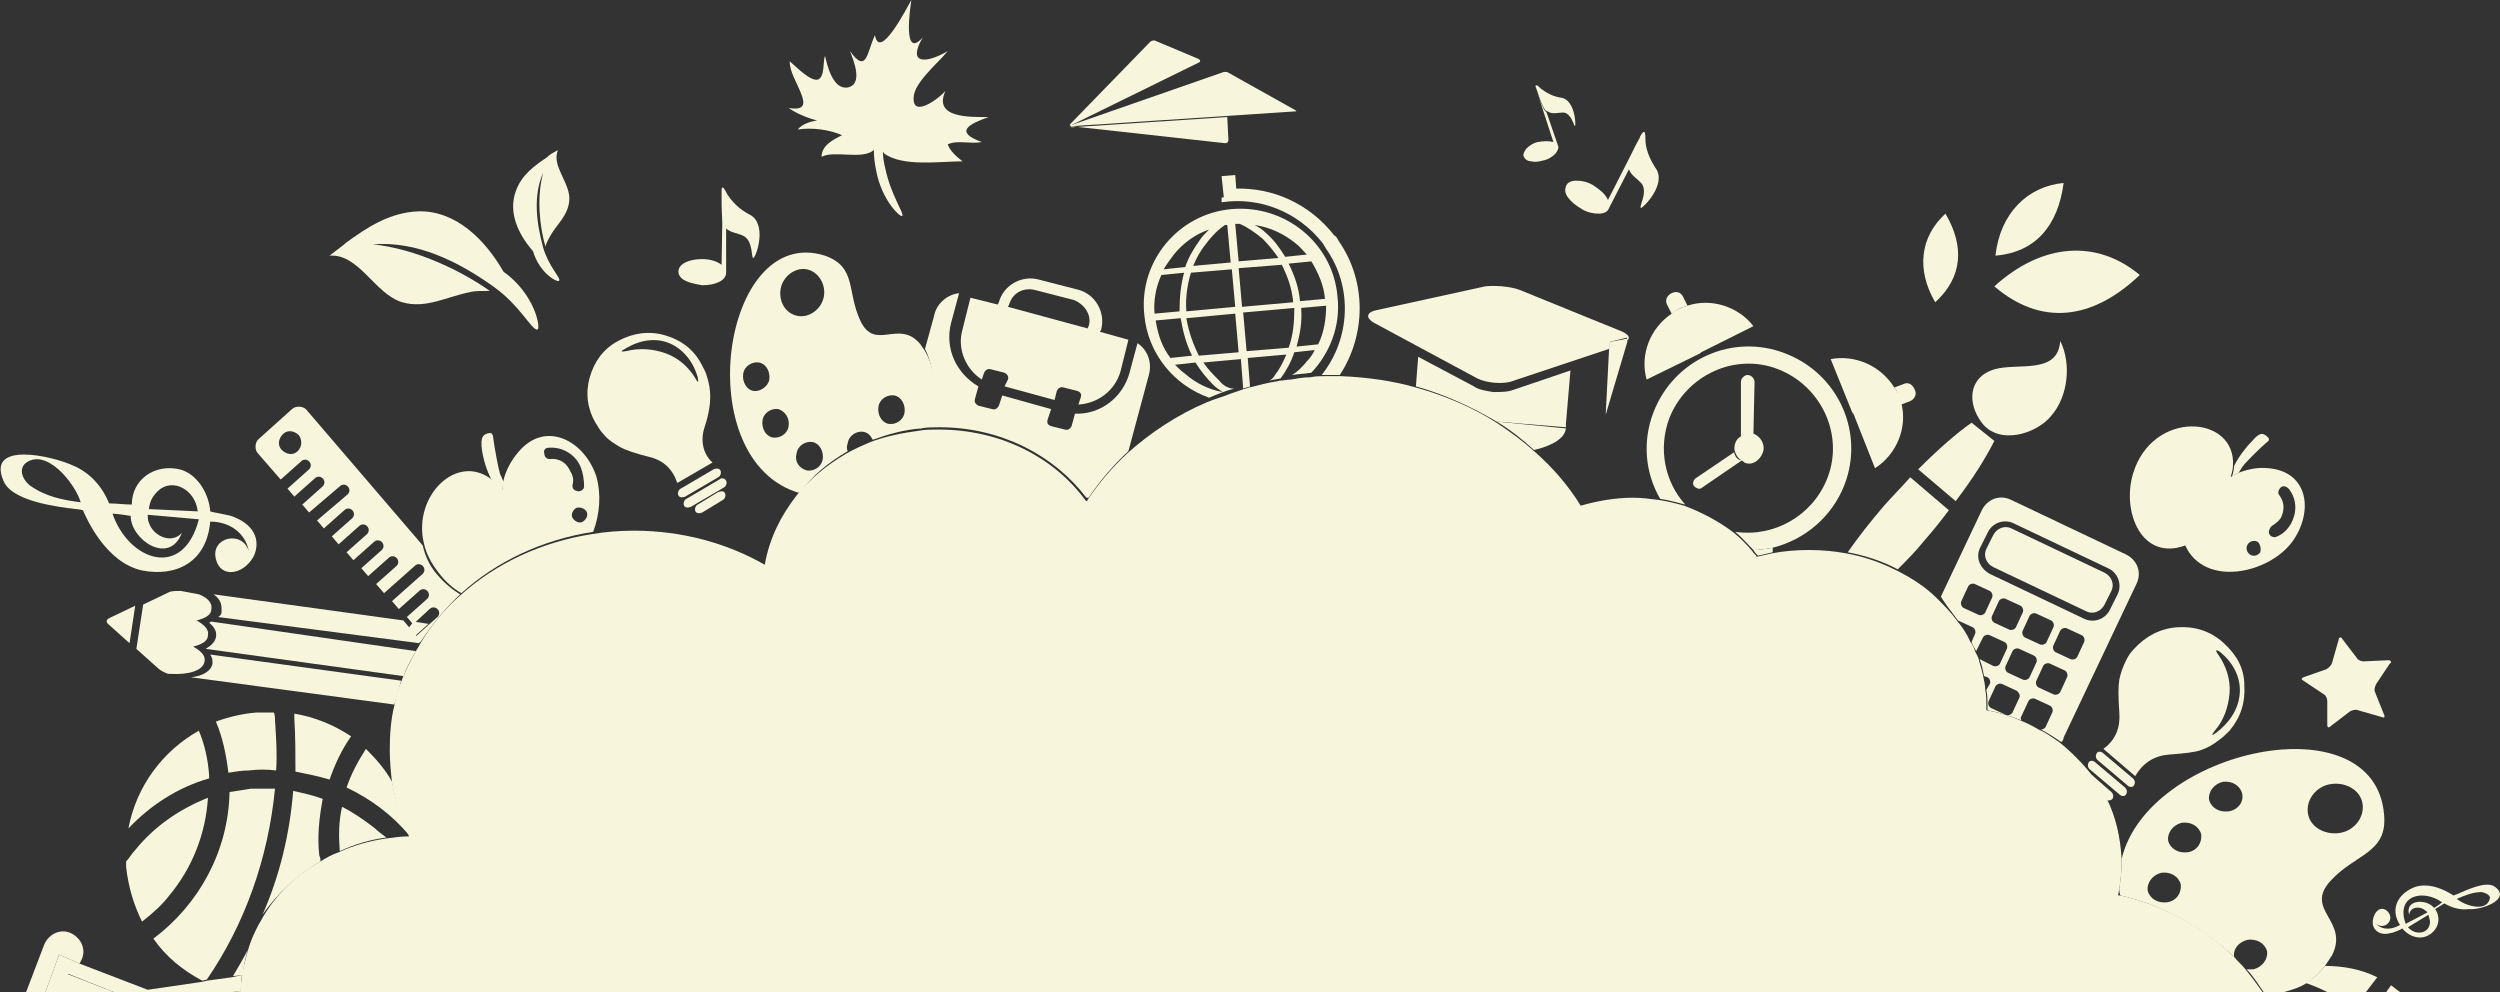<?xml version="1.0" encoding="utf-8"?>
<!-- Generator: Adobe Illustrator 18.0.0, SVG Export Plug-In . SVG Version: 6.00 Build 0)  -->
<!DOCTYPE svg PUBLIC "-//W3C//DTD SVG 1.1//EN" "http://www.w3.org/Graphics/SVG/1.1/DTD/svg11.dtd">
<svg version="1.1" id="Camada_1" xmlns="http://www.w3.org/2000/svg" xmlns:xlink="http://www.w3.org/1999/xlink" x="0px" y="0px"
	 viewBox="0 0 220 87.3" enable-background="new 0 0 220 87.3" xml:space="preserve">
<rect x="0" y="0" width="220" height="87.3" fill="#333333" stroke="none"/>
<g id="Camada_1">
	<g>
		<g>
			<path fill="#F7F6DD" d="M24.2,69.4c-0.7,0-1.4,0-2.1,0c-0.6,0.1-1.3,0.2-1.9,0.3c-0.1,5.2-2.7,9.9-6.7,12.9
				c1.1,1.6,2.6,2.8,4.3,3.7l0.4-0.1C21.5,81.4,23.6,75.6,24.2,69.4z"/>
			<path fill="#F7F6DD" d="M28.2,75.8c0-0.2,0-0.3-0.1-0.5c-0.2-1.7,0-3.4,0.3-5c-0.8-0.3-1.7-0.5-2.6-0.7
				c-0.3,3.8-1.2,7.5-2.7,10.9C24.4,78.6,26.2,77,28.2,75.8z"/>
			<path fill="#F7F6DD" d="M21.8,83.6c-0.4,0.8-0.9,1.6-1.3,2.3l0.9-0.1C21.4,85.1,21.6,84.3,21.8,83.6z"/>
			<path fill="#F7F6DD" d="M11.9,74.8c-0.3,0.3-0.5,0.7-0.8,1c0,0.2,0,0.4,0,0.5c0.2,1.8,0.7,3.4,1.4,4.8c0.9-0.7,1.7-1.4,2.4-2.3
				c2-2.4,3.2-5.4,3.4-8.6C15.8,71.2,13.6,72.7,11.9,74.8z"/>
			<path fill="#F7F6DD" d="M11.3,72.9c1.9-2,4.3-3.6,7.1-4.4c0-0.1,0-0.2,0-0.3c-0.1-1.4-0.4-2.7-0.9-3.9
				C14.3,66.1,12,69.2,11.3,72.9z"/>
			<path fill="#F7F6DD" d="M26,67.9c1,0.2,2,0.4,3,0.7c0.5-1.4,1.1-2.7,1.9-3.8c-1.5-1-3.2-1.7-5-2c0,0.1,0,0.2,0,0.4
				C26,64.8,26,66.3,26,67.9z"/>
			<path fill="#F7F6DD" d="M33,72.9c-0.9-0.7-1.9-1.4-2.9-1.9c-0.3,1.3-0.3,2.6-0.2,3.9c1.3-0.6,2.6-1,4.1-1.2
				C33.6,73.4,33.3,73.2,33,72.9z"/>
			<path fill="#F7F6DD" d="M34.5,68.8c-0.6-1.1-1.4-2-2.3-2.9c-0.7,1.1-1.3,2.2-1.7,3.4c2.1,1,4,2.4,5.5,4.2c0,0,0,0,0,0
				C35.3,72,34.8,70.4,34.5,68.8z"/>
			<path fill="#F7F6DD" d="M21.9,67.8c0.8-0.1,1.6-0.1,2.4,0c0.1-1.5,0-2.9-0.1-4.4c0-0.2,0-0.5-0.1-0.7c-0.5,0-1,0-1.5,0
				c-1.3,0.1-2.5,0.4-3.6,0.8c0.6,1.4,0.9,2.9,1.1,4.5C20.7,67.9,21.3,67.8,21.9,67.8z"/>
			<path fill="#F7F6DD" d="M209.2,86c-1.4-0.7-3-1-4.6-1c-0.5,0.6-1,1.1-1.7,1.5c0.6,0.2,1.3,0.5,1.9,0.8h3.4
				C208.5,86.9,208.9,86.4,209.2,86z"/>
			<path fill="#F7F6DD" d="M210,87.3h1.2c-0.3-0.2-0.5-0.4-0.8-0.6C210.3,86.9,210.1,87.1,210,87.3z"/>
			<path fill="#F7F6DD" d="M7,84.8l0.2-0.4c0.4-0.9-0.1-1.9-1-2.3c-0.9-0.4-1.9,0.1-2.3,1l-1.6,4.2H4L5.2,84L7,84.8z"/>
			<path fill="#F7F6DD" d="M20.4,87.3h0.8c0,0,0-0.1,0-0.1L20.4,87.3z"/>
			<polygon fill="#F7F6DD" points="5.9,85.7 5.3,87.3 10,87.3 			"/>
			<path fill="#F7F6DD" d="M21.3,85.8L20.4,86l-2.2,0.3l-0.4,0.1l-4.8,0.7l-6-2.3L5.2,84L4,87.3h1.4l0.6-1.6l4,1.6h10.4l0.8-0.1
				C21.2,86.7,21.2,86.3,21.3,85.8z"/>
			<path fill="#F7F6DD" d="M107.3,33.5c-0.5-0.5-1-1-1.4-1.6l3.3-0.3l0.2,2.6c0.2-0.1,0.4-0.1,0.6-0.2l-0.2-2.5l3.4-0.3
				c-0.3,0.7-0.6,1.3-1,1.8c-0.1,0.2-0.3,0.4-0.5,0.5c0.3-0.1,0.6-0.1,1-0.2c0.5-0.7,0.9-1.4,1.2-2.3l1.8-0.2
				c-0.2,0.4-0.4,0.7-0.7,1c-0.4,0.5-0.8,0.9-1.3,1.2c0.6-0.1,1.1-0.1,1.7-0.2c1.6-1.7,2.6-4.1,2.3-6.7c-0.4-4.7-4.6-8.1-9.3-7.7
				c-4.7,0.4-8.2,4.6-7.7,9.3c0.3,3.4,2.6,6.2,5.7,7.3c0.7-0.3,1.4-0.6,2.2-0.8C108.1,34.2,107.6,33.9,107.3,33.5z M105.5,31.3
				c-0.5-1-0.9-2.1-1.1-3.3l4.3-0.4l0.3,3.4L105.5,31.3z M109,23.6l3.8-0.3c0.5,1,0.9,2.1,1,3.3l-4.5,0.4L109,23.6z M113.4,30.6
				l-3.7,0.3l-0.3-3.4l4.5-0.4C113.9,28.4,113.8,29.5,113.4,30.6z M116,30.3l-1.9,0.2c0.3-1.1,0.5-2.2,0.4-3.4l2.2-0.2
				C116.7,28.1,116.5,29.3,116,30.3z M115.4,23c0.6,1,1.1,2.1,1.2,3.3l-2.2,0.2c-0.1-1.2-0.5-2.3-1-3.3L115.4,23z M114,21.4
				c0.4,0.3,0.7,0.7,1,1l-1.9,0.2c-0.5-0.8-1-1.5-1.7-2.1c-0.3-0.3-0.6-0.5-1-0.7C111.8,20,113,20.6,114,21.4z M109.1,19.7
				c0.7,0.3,1.4,0.8,2,1.3c0.5,0.5,1,1.1,1.4,1.7L109,23l-0.3-3.3C108.8,19.7,108.9,19.7,109.1,19.7z M108.7,27l-4.3,0.4
				c-0.1-1.2,0.1-2.4,0.4-3.4l3.6-0.3L108.7,27z M107.8,19.8c0.1,0,0.2,0,0.2,0l0.3,3.3l-3.3,0.3c0.3-0.7,0.6-1.3,1.1-1.9
				C106.6,20.8,107.2,20.2,107.8,19.8z M103.3,22.4c0.8-1,1.9-1.8,3.1-2.2c-0.3,0.3-0.6,0.6-0.8,0.9c-0.5,0.7-1,1.5-1.3,2.4
				l-1.9,0.2C102.7,23.2,103,22.8,103.3,22.4z M102.2,24.2l2-0.2c-0.3,1.1-0.4,2.2-0.4,3.4l-2.2,0.2
				C101.5,26.5,101.7,25.3,102.2,24.2z M103,31.5c-0.7-0.9-1.1-2-1.3-3.3l2.2-0.2c0.2,1.2,0.5,2.3,1,3.3L103,31.5z M103.4,32.1
				l1.8-0.2c0.5,0.8,1,1.4,1.6,2c0.2,0.2,0.5,0.4,0.8,0.6c-1.2-0.2-2.4-0.8-3.3-1.6C104,32.7,103.7,32.4,103.4,32.1z"/>
			<path fill="#F7F6DD" d="M117.9,33c2.3-3.5,2.4-8.2-0.1-11.8c-0.1-0.2-0.2-0.4-0.4-0.5c-2.2-2.8-5.4-4.2-8.7-4.1l0,0.5
				c-0.4,0.1-0.8,0.2-1.2,0.3l0,0.4c3.3-0.5,6.7,0.8,8.9,3.6c0.1,0.2,0.2,0.3,0.3,0.5c2.4,3.4,2.1,8-0.4,11.1c0.2,0,0.4,0,0.7,0
				C117.5,33,117.7,33,117.9,33z"/>
			<path fill="#F7F6DD" d="M108.8,16.7l-0.1-1.3l-1.2,0.1l0.2,1.9c0,0,0,0,0,0c0.4-0.1,0.8-0.2,1.2-0.3L108.8,16.7z"/>
			<path fill="#F7F6DD" d="M131.7,37.1c1.2,0.7,2.3,1.6,3.3,2.5c1.7-0.4,2.8-1.1,2.8-2c0-0.1,0-0.1,0-0.2l0,0.3L131.7,37.1z"/>
			<path fill="#F7F6DD" d="M131.7,37.1l6.1,0.5l0-0.3l0.4-4.7l-5,1.7c-0.5,0.2-1.1,0.2-1.8,0.2c-0.6-0.1-1.3-0.2-1.7-0.5l-4.9-2.6
				l-0.2,2.6C127.1,34.7,129.5,35.8,131.7,37.1z"/>
			<path fill="#F7F6DD" d="M142.8,29.2l-9.1-3.7c-0.8-0.3-2.2-0.4-3-0.3l-9.6,2.1c-0.9,0.2-0.9,0.7-0.2,1.1l9.1,4.9
				c0.8,0.4,2.1,0.5,2.9,0.3l8.7-2.9l0-0.6l1.6-0.4l-0.1,0.3C143.5,29.8,143.4,29.5,142.8,29.2z"/>
			<polygon fill="#F7F6DD" points="141.6,30.1 141.6,30.7 141.3,36.5 143.2,30.1 143.2,29.8 			"/>
			<path fill="#F7F6DD" d="M96.8,29.2l0.1-0.2c0.4-1.5-0.5-3.1-2-3.5l-3.5-0.9c-1.5-0.4-3.1,0.5-3.5,2l-0.1,0.2l-2.4-0.6l0,0
				l-0.7,2.8c-0.5,1.7,0.3,3.5,1.7,4.4l0.2-0.6c0.1-0.2,0.3-0.4,0.6-0.3l1.2,0.3c0.2,0.1,0.4,0.3,0.3,0.6L88.4,34l4.4,1.2l0.2-0.8
				c0.1-0.2,0.3-0.4,0.6-0.3l1.2,0.3c0.3,0.1,0.4,0.3,0.3,0.6l-0.2,0.6c1.7-0.1,3.2-1.2,3.7-2.9l0.7-2.8l0,0L96.8,29.2z M95.8,28.7
				l-0.1,0.2l-7-1.9l0.1-0.2c0.3-1,1.2-1.5,2.2-1.3l3.5,0.9C95.5,26.8,96.1,27.8,95.8,28.7z"/>
			<path fill="#F7F6DD" d="M81,37.7c0.6-0.1,1.1-0.1,1.7-0.1c5.4,0,10.1,2.5,12.9,6.2c0.1,0,0.1,0,0.2,0c1-1.5,2.2-2.9,3.5-4.1
				l1.8-6.7c0.3-1.1-0.1-2.2-1-2.8l-0.7,2.6c-0.6,2.2-2.6,3.7-4.8,3.6l-0.3,1.1c-0.1,0.2-0.3,0.4-0.6,0.3l-1.2-0.3
				c-0.3-0.1-0.4-0.3-0.3-0.6l0.3-0.9l-4.3-1.2l-0.3,0.9c-0.1,0.2-0.3,0.4-0.6,0.3l-1.2-0.3c-0.2-0.1-0.4-0.3-0.3-0.6l0.3-1.1
				c-1.9-1.1-3-3.3-2.4-5.6l0.7-2.6c-1,0.1-2,0.9-2.2,2l-0.8,2.9C82.5,32.9,82.2,35.4,81,37.7z"/>
			<path fill="#F7F6DD" d="M11.9,53.3l-2.3,1.1c-0.2,0.1-0.3,0.3-0.1,0.5l1.9,1.7L11.9,53.3z"/>
			<path fill="#F7F6DD" d="M18.6,54.7c-0.1,0-0.1,0.1-0.2,0.1c0.5,0.4,0.7,0.8,0.6,1.3c-0.1,0.4-0.4,0.7-0.9,1l17.4,2.4
				c0.3-0.8,0.7-1.5,1.1-2.2L18.6,54.7z"/>
			<path fill="#F7F6DD" d="M18.5,57.6c0.2,0.3,0.2,0.5,0.2,0.8c-0.1,0.6-0.8,1.1-1.9,1.2L34.7,62c0.2-0.7,0.4-1.4,0.6-2.1L18.5,57.6
				z"/>
			<path fill="#F7F6DD" d="M36.6,55.9l1.1-1l-1.3-0.2L36,55.2l-0.5-0.6l-16.7-2.3c0.7,0.5,0.7,1,0.7,1.4c0,0.3,0,0.4-0.3,0.6
				l17.7,2.3c0-0.1,0.1-0.1,0.1-0.2L36.6,55.9z"/>
			<path fill="#F7F6DD" d="M17.5,52.3L15.9,52c-0.3,0-0.8,0-1,0.1l-2.3,1.1l-0.6,3.9l1.9,1.7c0.2,0.2,0.6,0.4,0.9,0.5l0.2,0
				c1.6,0.1,2.9-0.3,3-1.1c0.1-0.5-0.3-0.9-1-1.3c0.8-0.2,1.3-0.5,1.3-1c0.1-0.5-0.3-0.9-1-1.3c0.8-0.2,1.3-0.5,1.3-1
				C18.7,53.1,18.3,52.6,17.5,52.3z"/>
			<path fill="#F7F6DD" d="M204.6,85c0.2-0.3,0.4-0.6,0.6-0.9c1.6-3.1-2.5-4-0.1-6.6c2.2-2.4,5-2.4,4.7-5.8
				c-0.8-10.1-20.8-5.8-23.1,3.9c0,0.1,0,0.3,0,0.4c0,0.7-0.1,1.5-0.2,2.2c0,0.2,0,0.4,0.1,0.6c3.9,0.9,7.3,2.9,10,5.4
				c-0.1-0.7,0.4-1.3,1.2-1.5c0.8-0.1,1.5,0.3,1.7,1c0.1,0.7-0.4,1.4-1.2,1.6c-0.2,0-0.4,0-0.6,0c0.6,0.6,1,1.3,1.5,2h1.8
				c0.7-0.2,1.4-0.4,2-0.8C203.6,86.1,204.1,85.6,204.6,85z M190.7,79.4c-0.8,0.1-1.5-0.3-1.7-1c-0.1-0.7,0.4-1.4,1.2-1.6
				c0.8-0.1,1.5,0.3,1.7,1C192,78.6,191.5,79.3,190.7,79.4z M192.5,75c-0.8,0.1-1.5-0.3-1.7-1c-0.1-0.7,0.4-1.4,1.2-1.6
				c0.8-0.1,1.5,0.3,1.7,1C193.8,74.2,193.3,74.9,192.5,75z M196.1,71.4c-0.8,0.1-1.5-0.3-1.7-1c-0.1-0.7,0.4-1.4,1.2-1.6
				c0.8-0.1,1.5,0.3,1.7,1C197.5,70.6,196.9,71.3,196.1,71.4z M205.1,69c1.3-0.2,2.6,0.5,2.8,1.7c0.2,1.2-0.7,2.4-2,2.6
				c-1.3,0.2-2.6-0.5-2.8-1.7C202.9,70.4,203.8,69.2,205.1,69z"/>
			<path fill="#F7F6DD" d="M74.6,39.7c-0.1-0.2-0.1-0.4,0-0.7c0.1-0.7,0.8-1.1,1.4-1c0.4,0.1,0.6,0.3,0.8,0.7c1.4-0.5,2.8-0.9,4.3-1
				c1.2-2.3,1.5-4.8,0.3-6.8c-0.1-0.2-0.3-0.4-0.4-0.6c-1.9-2.3-4,0.7-5.3-2.1c-1.2-2.6-0.3-4.7-3.1-5.7
				c-9.1-2.9-12.1,18.1-2.2,20.9C71.4,41.9,72.9,40.7,74.6,39.7z M77.3,35.8c0.1-0.7,0.8-1.1,1.4-1c0.6,0.1,1,0.8,0.9,1.5
				c-0.1,0.7-0.8,1.1-1.4,1C77.6,37.2,77.2,36.5,77.3,35.8z M68.7,25.4c0.2-1.1,1.3-1.9,2.3-1.7c1,0.2,1.7,1.3,1.5,2.4
				c-0.2,1.1-1.3,1.9-2.3,1.7C69.1,27.6,68.5,26.5,68.7,25.4z M66.3,34.4c-0.6-0.1-1-0.8-0.9-1.5c0.1-0.7,0.8-1.1,1.4-1
				c0.6,0.1,1,0.8,0.9,1.5C67.6,34,66.9,34.5,66.3,34.4z M69.4,37.5c-0.1,0.7-0.8,1.1-1.4,1c-0.6-0.1-1-0.8-0.9-1.5
				c0.1-0.7,0.8-1.1,1.4-1C69.1,36.2,69.5,36.8,69.4,37.5z M70.1,39.9c0.1-0.7,0.8-1.1,1.4-1c0.6,0.1,1,0.8,0.9,1.5
				c-0.1,0.7-0.8,1.1-1.4,1C70.3,41.2,69.9,40.6,70.1,39.9z"/>
			<path fill="#F7F6DD" d="M62,37.6c0.4-1.2,0.5-2.1,0.5-2.7c0-0.6-0.1-1.2-0.3-1.8c-0.1-0.4-0.3-0.7-0.5-1.1
				c-0.7-1.3-1.8-2.1-3.2-2.5c-1.4-0.4-2.8-0.2-4.1,0.5c0,0,0,0,0,0c0,0,0,0,0,0c0,0,0,0,0,0c-1.3,0.7-2.1,1.8-2.5,3.2
				c-0.4,1.4-0.2,2.8,0.5,4c0.2,0.3,0.4,0.7,0.7,1c0.4,0.5,0.9,0.8,1.4,1.1c0.5,0.3,1.4,0.6,2.6,0.9c1.3,0.3,2.1,1.1,2.5,2.3
				l3.1-1.8C61.9,40,61.6,38.8,62,37.6z M61.2,33.3c-0.6-1-1.5-1.8-2.6-2.2c-1.1-0.4-2.3-0.5-3.5-0.2c-0.5,0.1-0.5,0-0.1-0.2
				c1.3-0.8,2.7-1,3.9-0.5c1.2,0.5,2.1,1.6,2.5,3C61.5,33.7,61.4,33.7,61.2,33.3z"/>
			<path fill="#F7F6DD" d="M63.2,42c0.2-0.1,0.3-0.4,0.2-0.6c-0.1-0.2-0.4-0.2-0.6-0.1L59.9,43c-0.2,0.1-0.3,0.4-0.2,0.6
				c0.1,0.2,0.4,0.2,0.6,0.1L63.2,42z"/>
			<path fill="#F7F6DD" d="M63.3,42.2l-2.9,1.7c-0.2,0.1-0.3,0.4-0.2,0.6c0.1,0.2,0.4,0.2,0.6,0.1l2.9-1.7c0.2-0.1,0.3-0.4,0.2-0.6
				C63.8,42.1,63.5,42,63.3,42.2z"/>
			<path fill="#F7F6DD" d="M63.2,43.3l-1.8,1.1c-0.2,0.1-0.3,0.4-0.2,0.6c0.1,0.2,0.4,0.2,0.6,0.1l1.8-1.1c0.2-0.1,0.3-0.4,0.2-0.6
				C63.7,43.2,63.5,43.2,63.2,43.3z"/>
			<path fill="#F7F6DD" d="M185.1,66.3c-0.2-0.2-0.5-0.2-0.6,0c-0.1,0.2-0.1,0.4,0.1,0.6l2.6,2.2c0.2,0.2,0.5,0.2,0.6,0
				c0.1-0.2,0.1-0.4-0.1-0.6L185.1,66.3z"/>
			<path fill="#F7F6DD" d="M184.4,67.1c-0.2-0.2-0.5-0.2-0.6,0c-0.1,0.2-0.1,0.4,0.1,0.6l2.6,2.2c0.2,0.2,0.5,0.2,0.6,0
				c0.1-0.2,0.1-0.4-0.1-0.6L184.4,67.1z"/>
			<path fill="#F7F6DD" d="M185.9,70.3c0.1-0.2,0.1-0.4-0.1-0.6l-1.6-1.4c-0.1-0.1-0.1-0.1-0.2-0.1c0.5,0.7,1,1.4,1.4,2.2
				C185.6,70.5,185.8,70.4,185.9,70.3z"/>
			<path fill="#F7F6DD" d="M195.7,56.6C195.7,56.6,195.7,56.6,195.7,56.6C195.6,56.6,195.6,56.6,195.7,56.6
				c-1.2-1.1-2.6-1.5-4.1-1.4c-1.5,0.1-2.8,0.8-3.8,1.9c-0.3,0.3-0.5,0.6-0.7,1c-0.3,0.6-0.5,1.2-0.6,1.7c-0.1,0.6-0.1,1.5,0,2.9
				c0.1,1.3-0.3,2.4-1.4,3.2l2.8,2.4c0.7-1.2,1.7-1.8,3-1.9c1.3-0.1,2.3-0.2,2.8-0.4c0.6-0.2,1.1-0.5,1.6-0.9
				c0.3-0.2,0.6-0.5,0.9-0.8c1-1.2,1.4-2.5,1.3-4C197.5,58.9,196.9,57.7,195.7,56.6C195.7,56.7,195.7,56.6,195.7,56.6z M197.1,61
				c-0.1,1.4-0.9,2.6-2.1,3.5c-0.4,0.3-0.4,0.2-0.1-0.2c0.8-0.9,1.2-2.1,1.3-3.3c0.1-1.2-0.3-2.4-1-3.4c-0.3-0.4-0.2-0.5,0.2-0.2
				C196.5,58.3,197.2,59.6,197.1,61z"/>
			<path fill="#F7F6DD" d="M154.7,48.9c0.4-0.1,0.9-0.2,1.3-0.3l0-0.4c-0.6,0.1-1.1,0.2-1.7,0.2C154.4,48.6,154.6,48.8,154.7,48.9z"
				/>
			<path fill="#F7F6DD" d="M149.7,31.1C149.7,31.1,149.7,31.1,149.7,31.1L149.7,31.1C149.6,31.1,149.6,31.1,149.7,31.1z"/>
			<path fill="#F7F6DD" d="M148.5,26.9l-0.4-0.8c-0.2-0.4-0.6-0.5-1-0.3c-0.4,0.2-0.6,0.6-0.4,1l0.4,0.8c0.2-0.1,0.4-0.3,0.6-0.4
				C147.9,27.1,148.2,27,148.5,26.9z"/>
			<path fill="#F7F6DD" d="M148.5,26.9c-0.3,0.1-0.6,0.2-0.8,0.3c-0.2,0.1-0.4,0.2-0.6,0.4c-1.9,1.3-2.8,3.6-2.2,5.8l4.7-2.3
				l0.1-0.1l4.6-2.3C153,27,150.6,26.2,148.5,26.9z"/>
			<path fill="#F7F6DD" d="M163,36.4C163,36.5,163.1,36.5,163,36.4L163,36.4C163,36.4,163,36.4,163,36.4z"/>
			<path fill="#F7F6DD" d="M167.5,33.8l-0.8,0.3c0.2,0.2,0.3,0.5,0.4,0.8c0.1,0.2,0.1,0.5,0.2,0.7l0.8-0.3c0.4-0.2,0.6-0.6,0.4-1
				C168.3,33.8,167.9,33.6,167.5,33.8z"/>
			<path fill="#F7F6DD" d="M166.7,34.1c-1.2-1.9-3.4-2.9-5.6-2.5l1.9,4.7l0.1,0.1l1.9,4.8c1.9-1.2,2.9-3.6,2.3-5.8
				c-0.1-0.2-0.1-0.5-0.2-0.7C167,34.6,166.9,34.3,166.7,34.1z"/>
			<path fill="#F7F6DD" d="M148.3,44.4c-1.8-2-2.4-4.9-1.4-7.6c1.5-3.8,5.8-5.8,9.6-4.3c3.8,1.5,5.8,5.8,4.3,9.6
				c-1.3,3.3-4.7,5.2-8.1,4.7c0.6,0.5,1.1,1.1,1.6,1.6c0.6,0,1.1-0.1,1.7-0.2c2.8-0.7,5.2-2.7,6.3-5.5c1.8-4.6-0.5-9.8-5.2-11.6
				c-4.6-1.8-9.8,0.5-11.6,5.2c-1,2.6-0.7,5.4,0.6,7.6C146.8,44,147.5,44.2,148.3,44.4z"/>
			<path fill="#F7F6DD" d="M154.3,38.2C154.3,38.2,154.3,38.3,154.3,38.2l0.1-4.6c0-0.3-0.3-0.6-0.6-0.6c-0.3,0-0.6,0.3-0.6,0.6
				l0,4.8C153.5,38.2,153.9,38.1,154.3,38.2z"/>
			<path fill="#F7F6DD" d="M152.6,39.8l-3.4,2.3c-0.2,0.2-0.3,0.5-0.1,0.7c0.2,0.2,0.5,0.3,0.7,0.1l3.5-2.4
				C152.9,40.5,152.7,40.2,152.6,39.8z"/>
			<path fill="#F7F6DD" d="M155.1,39.9c0.3-0.7-0.1-1.4-0.7-1.7c0,0,0,0,0,0c-0.4-0.2-0.9-0.1-1.2,0.2c-0.2,0.1-0.4,0.3-0.5,0.6
				c-0.1,0.3-0.1,0.6,0,0.8c0.1,0.3,0.3,0.6,0.7,0.8c0,0,0.1,0.1,0.1,0.1C154.1,41,154.8,40.6,155.1,39.9z"/>
			<path fill="#F7F6DD" d="M36.5,54.8l1.3-1.2c0.2-0.2,0.5-0.2,0.7,0c0.2,0.2,0.2,0.5,0,0.7L37.7,55l-1.1,1l0.4,0.5
				c1-1.5,2.2-3,3.5-4.2c-0.7-0.4-1.4-1-2-1.7c-0.7-0.8-1.1-1.7-1.3-2.6L27,36.1c-0.3-0.4-1-0.4-1.3-0.1l-2.9,2.6
				c-0.4,0.3-0.4,1-0.1,1.3l2,2.3l1.8-1.6c0.2-0.2,0.5-0.2,0.7,0c0.2,0.2,0.2,0.5,0,0.7L25.3,43l0.6,0.7l1.8-1.6
				c0.2-0.2,0.5-0.2,0.7,0c0.2,0.2,0.2,0.5,0,0.7l-1.8,1.6l0.6,0.7l2.7-2.3c0.2-0.2,0.5-0.2,0.7,0c0.2,0.2,0.2,0.5,0,0.7l-2.7,2.3
				l0.6,0.7l1.8-1.6c0.2-0.2,0.5-0.2,0.7,0c0.2,0.2,0.2,0.5,0,0.7l-1.8,1.6l0.6,0.7l1.8-1.6c0.2-0.2,0.5-0.2,0.7,0
				c0.2,0.2,0.2,0.5,0,0.7l-1.8,1.6l0.6,0.7l1.8-1.6c0.2-0.2,0.5-0.2,0.7,0c0.2,0.2,0.2,0.5,0,0.7l-1.8,1.6l0.6,0.7l1.8-1.6
				c0.2-0.2,0.5-0.2,0.7,0c0.2,0.2,0.2,0.5,0,0.7l-1.8,1.6l0.7,0.8l2.7-2.4c0.2-0.2,0.5-0.2,0.7,0c0.2,0.2,0.2,0.5,0,0.7l-2.7,2.4
				l0.6,0.7l1.8-1.6c0.2-0.2,0.5-0.2,0.7,0c0.2,0.2,0.2,0.5,0,0.7l-1.8,1.6l0.1,0.1l0.5,0.6L36.5,54.8z M26.2,39.7
				c-0.4,0.4-1,0.3-1.4-0.1c-0.4-0.4-0.3-1,0.1-1.4c0.4-0.4,1-0.3,1.4,0.1C26.6,38.7,26.6,39.3,26.2,39.7z"/>
			<path fill="#F7F6DD" d="M197,41.6c0.2-0.3,0.3-0.5,0.4-0.6c0.1-0.2,1.5-1.6,2.1-2.1c0.2-0.1,0.2-0.3,0.1-0.4
				c-0.5-0.5-0.8-0.4-1.4,0.3c-0.6,0.6-1.2,1.4-1.6,2.2c0,0.3-0.1,0.7-0.2,1C196.5,41.8,196.8,41.7,197,41.6z"/>
			<path fill="#F7F6DD" d="M199.6,41.2c-0.9-0.1-1.8,0.1-2.6,0.4c-0.2,0.1-0.5,0.2-0.7,0.4c0.1-0.4,0.2-0.7,0.2-1
				c0.3-4.5-7.1-5-8.8,0.7c-1,3.4,0.8,7.7,4.6,6.3c1.7,3.7,7.3,2.5,9.4-0.3C203.6,45.1,203.2,41.5,199.6,41.2z M198.9,48.6
				c-0.2,0.3-0.6,0.4-0.9,0.2c-0.3-0.2-0.4-0.6-0.2-0.9c0.2-0.3,0.6-0.4,0.9-0.2C198.9,47.9,199,48.3,198.9,48.6z M201.6,46.1
				c-0.3,0.5-0.7,0.9-1.2,1.1c-0.2,0.1-0.3,0.1-0.5,0c-0.1,0-0.1-0.1-0.2-0.2c-0.1-0.2,0-0.5,0.2-0.7c0.3-0.2,0.6-0.4,0.8-0.7
				c0.3-0.6,0.4-1.3-0.1-2c-0.2-0.2-0.1-0.5,0.1-0.7c0.2-0.2,0.5-0.1,0.7,0.1C202.2,44,202.1,45.2,201.6,46.1z"/>
			<path fill="#F7F6DD" d="M44.2,43.2c0-0.3,0.1-0.6,0.1-0.8c-0.1-0.3-0.2-0.5-0.3-0.7c-0.1-0.3-0.5-2.3-0.6-3.2
				c0-0.2-0.1-0.4-0.3-0.4c-0.7,0.1-0.8,0.5-0.7,1.4c0.1,0.8,0.4,1.9,0.9,2.8C43.7,42.6,43.9,42.9,44.2,43.2z"/>
			<path fill="#F7F6DD" d="M40.6,52.2c3.1-2.8,7.1-4.7,11.6-5.4c0.6-1.6,0.7-3.3,0.3-4.8c-1-3.2-4.5-5.1-6.9-2.2
				c-0.6,0.7-1.1,1.6-1.3,2.5c-0.1,0.3-0.1,0.6-0.1,0.8c-0.2-0.3-0.5-0.6-0.8-0.8c-3.1-2.6-7.1,1.3-6.1,5.5c0.2,0.9,0.6,1.7,1.3,2.6
				C39.2,51.2,39.9,51.8,40.6,52.2z M51.6,45c0.2,0.3,0,0.7-0.3,0.9c-0.3,0.2-0.7,0-0.9-0.3c-0.2-0.3,0-0.7,0.3-0.9
				C51,44.6,51.4,44.7,51.6,45z M48.3,39.4c1.3-0.1,2.4,0.7,2.8,1.7c0.2,0.5,0.3,1.1,0.3,1.7c0,0.2-0.1,0.3-0.3,0.4
				c-0.1,0-0.2,0.1-0.3,0c-0.3,0-0.5-0.3-0.4-0.6c0.1-0.4,0-0.8-0.2-1.1c-0.3-0.7-0.9-1.2-1.8-1.1l0,0c-0.3,0-0.5-0.2-0.5-0.5
				C47.8,39.6,48,39.4,48.3,39.4z"/>
			<path fill="#F7F6DD" d="M210.2,58.1l-2.2,0.1c-0.2,0-0.5-0.1-0.6-0.3l-1.3-1.7c-0.1-0.2-0.3-0.1-0.3,0.1l-0.6,2.1
				c-0.1,0.2-0.3,0.4-0.5,0.5l-2,0.7c-0.2,0.1-0.2,0.2,0,0.3l1.8,1.2c0.2,0.1,0.3,0.4,0.3,0.6l0,2.1c0,0.2,0.1,0.3,0.3,0.1l1.7-1.3
				c0.2-0.1,0.5-0.2,0.7-0.1l2.1,0.6c0.2,0.1,0.3,0,0.2-0.2l-0.8-2c-0.1-0.2,0-0.5,0.1-0.7l1.2-1.8
				C210.5,58.3,210.4,58.1,210.2,58.1z"/>
			<path fill="#F7F6DD" d="M172.3,54.6C172.3,54.6,172.3,54.6,172.3,54.6l1.3,0.6c0.2,0.1,0.3,0.4,0.2,0.6l-0.3,0.7
				c0.1,0.3,0.3,0.6,0.4,0.8l0.6-1.2c0.1-0.2,0.4-0.3,0.6-0.2l1.3,0.6c0.2,0.1,0.3,0.4,0.2,0.6l-0.6,1.3c-0.1,0.2-0.4,0.3-0.6,0.2
				l-1.2-0.6c0.2,0.5,0.3,1,0.4,1.5l0.3,0.1c0.2,0.1,0.3,0.4,0.2,0.6l-0.3,0.5c0.1,0.5,0.1,1,0.1,1.4c0,0.1,0,0.2,0,0.4
				c1,0.2,2,0.5,3,0.9c-0.1-0.1-0.1-0.3,0-0.4l0.6-1.3c0.1-0.2,0.4-0.3,0.6-0.2l1.3,0.6c0.2,0.1,0.3,0.4,0.2,0.6l-0.6,1.3
				c-0.1,0.1-0.2,0.2-0.4,0.2c0.6,0.3,1.2,0.7,1.8,1.1c0.1-0.1,0.2-0.2,0.2-0.4l6.4-13.5c0.5-1,0.1-2.1-0.9-2.6l-10.1-4.8
				c-1-0.5-2.1-0.1-2.6,0.9l-3.6,7.6C171.2,53.2,171.8,53.9,172.3,54.6z M175.5,54.8c-0.2-0.1-0.3-0.4-0.2-0.6l0.6-1.3
				c0.1-0.2,0.4-0.3,0.6-0.2l1.3,0.6c0.2,0.1,0.3,0.4,0.2,0.6l-0.6,1.3c-0.1,0.2-0.4,0.3-0.6,0.2L175.5,54.8z M178.6,54.2
				c0.1-0.2,0.4-0.3,0.6-0.2l1.3,0.6c0.2,0.1,0.3,0.4,0.2,0.6l-0.6,1.3c-0.1,0.2-0.4,0.3-0.6,0.2l-1.3-0.6c-0.2-0.1-0.3-0.4-0.2-0.6
				L178.6,54.2z M177.7,61.4l-0.6,1.3c-0.1,0.2-0.4,0.3-0.6,0.2l-1.3-0.6c-0.2-0.1-0.3-0.4-0.2-0.6l0.6-1.3c0.1-0.2,0.4-0.3,0.6-0.2
				l1.3,0.6C177.7,61,177.8,61.2,177.7,61.4z M178.6,59.6c-0.1,0.2-0.4,0.3-0.6,0.2l-1.3-0.6c-0.2-0.1-0.3-0.4-0.2-0.6l0.6-1.3
				c0.1-0.2,0.4-0.3,0.6-0.2l1.3,0.6c0.2,0.1,0.3,0.4,0.2,0.6L178.6,59.6z M181.9,59.6l-0.6,1.3c-0.1,0.2-0.4,0.3-0.6,0.2l-1.3-0.6
				c-0.2-0.1-0.3-0.4-0.2-0.6l0.6-1.3c0.1-0.2,0.4-0.3,0.6-0.2l1.3,0.6C181.9,59.1,182,59.4,181.9,59.6z M183.4,56.5l-0.6,1.3
				c-0.1,0.2-0.4,0.3-0.6,0.2l-1.3-0.6c-0.2-0.1-0.3-0.4-0.2-0.6l0.6-1.3c0.1-0.2,0.4-0.3,0.6-0.2l1.3,0.6
				C183.4,56,183.5,56.3,183.4,56.5z M174.3,48.1l0.6-1.2c0.4-0.9,1.5-1.3,2.4-0.8l8.2,3.9c0.9,0.4,1.3,1.5,0.8,2.4l-0.6,1.2
				c-0.4,0.9-1.5,1.3-2.4,0.8l-8.2-3.9C174.2,50,173.8,49,174.3,48.1z M172.6,52.9l0.6-1.3c0.1-0.2,0.4-0.3,0.6-0.2l1.3,0.6
				c0.2,0.1,0.3,0.4,0.2,0.6l-0.6,1.3c-0.1,0.2-0.4,0.3-0.6,0.2l-1.3-0.6C172.6,53.4,172.5,53.1,172.6,52.9z"/>
			<path fill="#F7F6DD" d="M175.4,49.9l8.2,3.9c0.6,0.3,1.3,0,1.6-0.6l0.6-1.2c0.3-0.6,0-1.3-0.6-1.6l-8.2-3.9
				c-0.6-0.3-1.3,0-1.6,0.6l-0.6,1.2C174.5,48.9,174.8,49.6,175.4,49.9z"/>
			<path fill="#F7F6DD" d="M20.6,45.5c-0.4-0.2-1.9-0.4-2.1-0.5c-0.1-1.5-1.1-3.3-2.7-3.7c-2.2-0.5-4.2,0.9-4.2,3.1
				c-0.7,0-1.3-0.1-2-0.1C9,42.8,7.9,41.6,6.5,41c-1.9-0.9-7.7-2.2-6.2,1.3C1,44.1,5,44.6,6.7,44.8c0.2,0,0.6,0.1,0.6,0.1
				c0.3,0.7,2,4.6,5.2,5.3c3.1,0.6,5.7-0.8,6-4.3c1.7,0,3.1,1,3.4,2.6c-0.6-1.9-3.4-1.2-2.9,0.7c0.4,1.7,2.4,1.4,3.3-0.2
				C22.9,47.8,22.6,46.3,20.6,45.5z M2.6,42.7c-0.7-0.6-0.9-1.4-0.4-1.9c1.8-1.5,4.4,1.7,4.9,3.4C5.5,44,4,43.7,2.6,42.7z
				 M13.9,43.2c1.3-1.2,3.3-0.1,3.5,1.8c0,0-4.2-0.2-4.3-0.2C13.2,44,13.5,43.6,13.9,43.2z M9.9,45.2c0.4,0,1.6,0.2,1.6,0.2
				c0,2.1,3.4,4.4,4.5,1.5c-0.9,1-2.5,0.3-2.9-0.9c-0.1-0.2-0.1-0.5-0.1-0.7c0.1,0,4.5,0.4,4.5,0.4C16.1,51.1,11.3,49.3,9.9,45.2z"
				/>
			<path fill="#F7F6DD" d="M219.5,78c-0.8-0.5-2.6,0.4-3.3,0.7c-0.1,0-0.2,0.1-0.3,0.1c-0.3-0.2-2-1.3-3.5-0.7
				c-1.4,0.6-2.1,1.9-1.2,3.3c-0.7,0.4-1.5,0.5-2.1-0.1c0.8,0.6,1.7-0.4,1-1.1c-0.6-0.6-1.3,0.1-1.3,1c0,0.6,0.6,1.2,1.6,0.9
				c0.2,0,0.9-0.3,1-0.4c0.5,0.6,1.3,1,2.1,0.7c1-0.4,1.4-1.5,0.8-2.4c0.3-0.2,0.5-0.3,0.8-0.5c0.7,0.4,1.4,0.6,2.2,0.5
				C218.4,80.1,221.1,79.1,219.5,78z M213.8,81.4c-0.2,0.8-1.3,0.9-1.9,0.2c0,0,1.8-1.1,1.8-1.1C213.8,80.9,213.9,81.1,213.8,81.4z
				 M214.2,79.9c-0.6-0.8-2.6-0.8-2.2,0.6c0.1-0.7,0.9-0.8,1.4-0.4c0.1,0.1,0.2,0.1,0.2,0.2c0,0-1.9,1-1.9,1
				c-0.9-2.5,1.5-3.1,3.2-1.9C214.7,79.6,214.2,79.9,214.2,79.9z M216.2,79.1c0.7-0.3,1.4-0.6,2.2-0.6c0.4,0.1,0.8,0.3,0.7,0.6
				C218.8,80.3,216.9,79.7,216.2,79.1z"/>
			<path fill="#F7F6DD" d="M168.8,41.3l3.3,2.8c1.6-2.1,2.7-3.9,3.4-5.3l-2-1.6C172.2,38.1,170.6,39.5,168.8,41.3z"/>
			<path fill="#F7F6DD" d="M169.4,47.5c0.8-0.9,1.5-1.8,2.1-2.6l-3.4-2.9c-0.7,0.8-1.5,1.6-2.3,2.5c-1.2,1.4-2.3,2.8-3.2,4.1
				c1.6,0.3,3.1,0.8,4.4,1.5C167.8,49.3,168.6,48.5,169.4,47.5z"/>
			<path fill="#F7F6DD" d="M175.5,32.5c-2.3,0.7-2.4,3-1.1,4.7c1.5,2,4.8,1,6.1-0.6c1.5-1.7,1.8-4.6,0.8-6.6
				C181.1,33,177.6,31.9,175.5,32.5z"/>
			<path fill="#F7F6DD" d="M63.6,17.3L63.6,17.3l-0.1,6c-0.4-0.3-1-0.5-1.7-0.5c-0.6,0-1.1,0.1-1.5,0.3c-0.4,0.2-0.6,0.5-0.6,0.8
				c0,0.3,0.2,0.6,0.6,0.8c0.4,0.2,0.9,0.3,1.5,0.4c0.6,0,1.1-0.1,1.5-0.3c0.4-0.2,0.6-0.5,0.6-0.8l0-4.1c0-0.1-0.1-0.1-0.1-0.2
				C63.6,19.3,63.6,18.2,63.6,17.3z"/>
			<path fill="#F7F6DD" d="M66,18.9c-1-0.5-1.6-1.2-2-1.8c-0.1-0.2-0.3-0.6-0.4-0.6c-0.1,0-0.1,0.1-0.1,0.4c0,0.1,0,0.3,0,0.5
				c0,0.8,0,2,0.2,2.4c0,0.1,0.1,0.1,0.1,0.2c0.4,0.5,1.2,0.5,1.7,0.8c0.8,0.5,0.6,2,0.8,1.9C66.6,22.5,67.5,19.7,66,18.9z"/>
			<path fill="#F7F6DD" d="M144.2,12.3L144.2,12.3l-2.7,5.3c-0.2-0.5-0.7-0.9-1.3-1.3c-0.5-0.3-1-0.4-1.5-0.4
				c-0.5,0-0.8,0.2-0.9,0.5c-0.1,0.3-0.1,0.6,0.2,1c0.3,0.4,0.7,0.7,1.2,1c0.5,0.3,1,0.4,1.5,0.4c0.5,0,0.8-0.2,0.9-0.5l1.9-3.7
				c0-0.1,0-0.1,0-0.2C143.3,14.1,143.8,13.1,144.2,12.3z"/>
			<path fill="#F7F6DD" d="M145.7,14.8c-0.6-0.9-0.9-1.8-0.9-2.5c0-0.2,0-0.6-0.1-0.7c-0.1,0-0.2,0.1-0.3,0.3
				c-0.1,0.1-0.1,0.3-0.2,0.4c-0.4,0.7-0.9,1.8-0.9,2.2c0,0.1,0,0.1,0,0.2c0.1,0.7,0.8,1,1.2,1.5c0.5,0.8-0.3,2-0.1,2.1
				C144.6,18.3,146.7,16.2,145.7,14.8z"/>
			<path fill="#F7F6DD" d="M134.8,14.2c0.3,0.1,0.7,0,1.1-0.1c0.4-0.1,0.7-0.3,1-0.6c0.2-0.3,0.3-0.5,0.2-0.7l-1-2.9
				c0,0-0.1-0.1-0.1-0.1c-0.2-0.2-0.5-1-0.7-1.6l0,0l1.4,4.3c-0.4-0.1-0.8-0.1-1.4,0c-0.4,0.1-0.7,0.3-1,0.6
				c-0.2,0.3-0.3,0.5-0.2,0.7C134.2,14,134.4,14.2,134.8,14.2z"/>
			<path fill="#F7F6DD" d="M136.2,9.8c0.4,0.3,0.9,0.1,1.4,0.1c0.7,0.1,0.9,1.2,1,1.2c0.1-0.1,0-2.3-1.2-2.5
				c-0.8-0.1-1.4-0.5-1.8-0.8c-0.1-0.1-0.3-0.3-0.4-0.3c-0.1,0-0.1,0.1,0,0.3c0,0.1,0.1,0.2,0.1,0.3c0.2,0.6,0.5,1.4,0.7,1.6
				C136.1,9.8,136.1,9.8,136.2,9.8z"/>
			<path fill="#F7F6DD" d="M105.5,5.5c0.2-0.1,0.1-0.2,0-0.3l-3.8-1.6c-0.2-0.1-0.4,0-0.5,0.1l-7,7.2c-0.1,0.1-0.1,0.2,0.1,0.1
				L105.5,5.5z"/>
			<path fill="#F7F6DD" d="M94.2,11.1C94.1,11.1,94.1,11.1,94.2,11.1l13.6,1.5c0.2,0,0.3-0.1,0.3-0.3l-0.1-2l-13.7,0.9
				C94.2,11.1,94.2,11.1,94.2,11.1z"/>
			<path fill="#F7F6DD" d="M114,9.7l-5.9-3.3c-0.1-0.1-0.4-0.1-0.6,0L94.3,11c-0.1,0-0.1,0-0.1,0.1c0,0,0,0,0.1,0l13.7-0.9l6-0.4
				C114.1,9.8,114.1,9.8,114,9.7z"/>
			<path fill="#F7F6DD" d="M44.3,23.9c-1.6-2.8-4.2-5.4-7.5-5.3c-2.5,0.1-4.5,1.4-6.4,2.8c0,0-0.1,0.1-0.1,0.1
				c-0.4,0.3-0.9,0.7-1.3,1c2.6-0.2,4,3.4,6.4,4.1c2.1,0.6,3.9-0.5,6-0.9c0.3-0.1,1-0.1,1.7-0.1c-2.4-1.7-6.4-3.7-10.3-4.1
				c3.9-0.3,7.5,1.5,10.6,3.7c2.4,1.7,3.4,3.9,3.9,3.8C47.6,28.9,47.1,25.9,44.3,23.9z"/>
			<path fill="#F7F6DD" d="M48,21.7c0.1-0.4,0.3-0.7,0.4-0.9c0.6-1.1,1.6-1.8,1.7-3.2c0.1-1.5-1.6-3-1-4.4c-0.3,0.2-0.6,0.3-0.8,0.5
				c0,0-0.1,0-0.1,0.1c-1.2,0.8-2.3,1.6-2.8,3c-0.7,1.9,0.2,3.8,1.5,5.3c0.6,2,2.2,2.8,2.3,2.6c0.2-0.2-0.9-1.2-1.4-2.9
				c-0.6-2.2-0.9-4.6,0-6.6C47.2,17.4,47.5,20,48,21.7z"/>
			<path fill="#F7F6DD" d="M83.4,12.7c0.9-0.4,2,0,3-0.2c-2.5-0.9-1.1-1.6,0.6-2.2c-1.7,0-4.9,0.1-3.8-2.3c-0.6,0.7-2.9,2.4-2.8,0.6
				c0-1.3,2.2-3.1,3-4.1c-1.9,1.1-3.6,1.2-2.2-1.2c-1.8,2-1.1-2.6-1-3.3c-0.4,0.7-2.8,5.4-3.2,3.1c-0.7,1.4-0.7,3.5-2.2,1.4
				c0.3,0.8,1.2,2.9-0.2,3.2c-1.3,0.2-1.8-1.9-2-2.8c-0.2,0.6,0,1.8-0.6,2.1c-0.7,0.2-2-1.2-2.5-1.6c-0.1,1.6,2.8,4.6-0.1,4.1
				c0.7,0.5,1.7,0.9,2.5,1.1c-0.6,0.1-1.3,0.3-1.7,0.8c1.2-0.2,2.8,0,3.9,0.5c-0.8,0.4-1.8,0.9-1.8,1.9c1.1-0.6,3.6,0.3,4.6-0.6
				c0,0.7,0.1,1.3,0.2,1.8c0.5,2.7,2.2,4.2,2.3,4c0.2-0.2-1-1.8-1.5-4.2c-0.1-0.4-0.2-0.9-0.2-1.4c0,0,0.1,0,0.1,0.1
				c1.6,1.2,4.9,0.7,6.9,0.7C84.2,13.8,83.6,13.3,83.4,12.7z"/>
			<path fill="#F7F6DD" d="M175.5,25.2c4.1,3.5,8.6,3,12.8-1C184.6,21.1,179.8,21.3,175.5,25.2z"/>
			<path fill="#F7F6DD" d="M181.6,16.1c-3.2,0.3-5.6,2.7-6,6.4C179.1,22.2,181.1,19.9,181.6,16.1z"/>
			<path fill="#F7F6DD" d="M171.2,18.8c-2.2,2-2.6,4.9-0.9,7.8C172.7,24.4,172.9,21.7,171.2,18.8z"/>
			<path fill="#F7F6DD" d="M197.6,85.3c-0.3-0.4-0.7-0.7-1-1.1c-2.7-2.6-6.1-4.5-10-5.4c-0.1,0-0.1,0-0.2,0c0-0.2,0.1-0.4,0.1-0.6
				c0.1-0.7,0.2-1.4,0.2-2.2c0-0.1,0-0.3,0-0.4c-0.1-1.9-0.5-3.7-1.3-5.3c-0.4-0.8-0.8-1.5-1.4-2.2c-0.8-1-1.8-2-2.8-2.8
				c-0.6-0.4-1.1-0.8-1.8-1.1c-0.5-0.3-1.1-0.6-1.6-0.8c-0.9-0.4-1.9-0.7-3-0.9c0-0.1,0-0.2,0-0.4c0-0.5,0-1-0.1-1.4
				c0-0.4-0.1-0.8-0.2-1.3c-0.1-0.5-0.3-1-0.4-1.5c-0.1-0.2-0.2-0.4-0.3-0.6c-0.1-0.3-0.2-0.6-0.4-0.8c-0.3-0.7-0.7-1.3-1.2-1.9
				c-0.5-0.7-1.1-1.3-1.7-1.9c-1-1-2.2-1.8-3.6-2.5c-1.4-0.7-2.8-1.2-4.4-1.5c-1.1-0.2-2.2-0.3-3.3-0.3c-1.1,0-2.3,0.1-3.3,0.3
				c-0.4,0.1-0.9,0.2-1.3,0.3c-0.1-0.2-0.3-0.3-0.4-0.5c-0.5-0.6-1-1.1-1.6-1.6c-1.3-1-2.8-1.8-4.4-2.4c-0.7-0.2-1.5-0.4-2.2-0.5
				c-0.8-0.1-1.5-0.2-2.3-0.2c-1.6,0-3.2,0.3-4.6,0.7c-1.1-1.8-2.5-3.4-4.1-4.8c-1-0.9-2.1-1.7-3.3-2.5c-2.2-1.4-4.6-2.4-7.1-3.1
				c-2.1-0.6-4.3-0.9-6.6-1c-0.2,0-0.5,0-0.7,0c-0.2,0-0.4,0-0.7,0c-0.4,0-0.8,0-1.3,0.1c-0.6,0-1.1,0.1-1.7,0.2
				c-0.3,0-0.7,0.1-1,0.1c-0.3,0.1-0.6,0.1-1,0.2c-0.6,0.1-1.1,0.3-1.7,0.4c-0.2,0.1-0.4,0.1-0.6,0.2c-0.3,0.1-0.6,0.2-0.9,0.3
				c-0.7,0.3-1.5,0.5-2.2,0.8c-2.6,1.1-5,2.7-7,4.5c-1.3,1.2-2.5,2.6-3.5,4.1c0,0,0,0.1-0.1,0.1c0,0-0.1-0.1-0.1-0.1
				c-2.8-3.8-7.5-6.2-12.9-6.2c-0.6,0-1.2,0-1.7,0.1c-1.5,0.2-3,0.5-4.3,1c-0.7,0.3-1.4,0.6-2.1,1c-1.7,1-3.2,2.2-4.4,3.7
				c-1.4,1.8-2.4,3.8-2.8,6.1c-3.3-1.9-7.3-3-11.5-3c-1.3,0-2.5,0.1-3.7,0.3c-4.5,0.7-8.5,2.6-11.6,5.4c-1.4,1.2-2.6,2.7-3.5,4.2
				c0,0.1-0.1,0.1-0.1,0.2c-0.1,0.2-0.2,0.3-0.3,0.5c-0.4,0.7-0.8,1.5-1.1,2.2c-0.1,0.2-0.1,0.3-0.2,0.5c-0.3,0.7-0.5,1.4-0.6,2.1
				c-0.3,1.2-0.4,2.5-0.4,3.9c0,1,0.1,2,0.2,2.9c0.3,1.7,0.8,3.3,1.5,4.7c0,0,0,0,0,0c-0.7,0-1.4,0.1-2.1,0.2
				c-1.4,0.2-2.8,0.6-4.1,1.2c-0.6,0.2-1.1,0.5-1.6,0.8c-2.1,1.2-3.8,2.8-5,4.8c-0.6,1-1.1,2-1.4,3.1c-0.2,0.7-0.4,1.5-0.5,2.2
				c-0.1,0.4-0.1,0.9-0.1,1.3c0,0,0,0.1,0,0.1h177.9C198.6,86.6,198.1,85.9,197.6,85.3z"/>
		</g>
	</g>
</g>
</svg>
